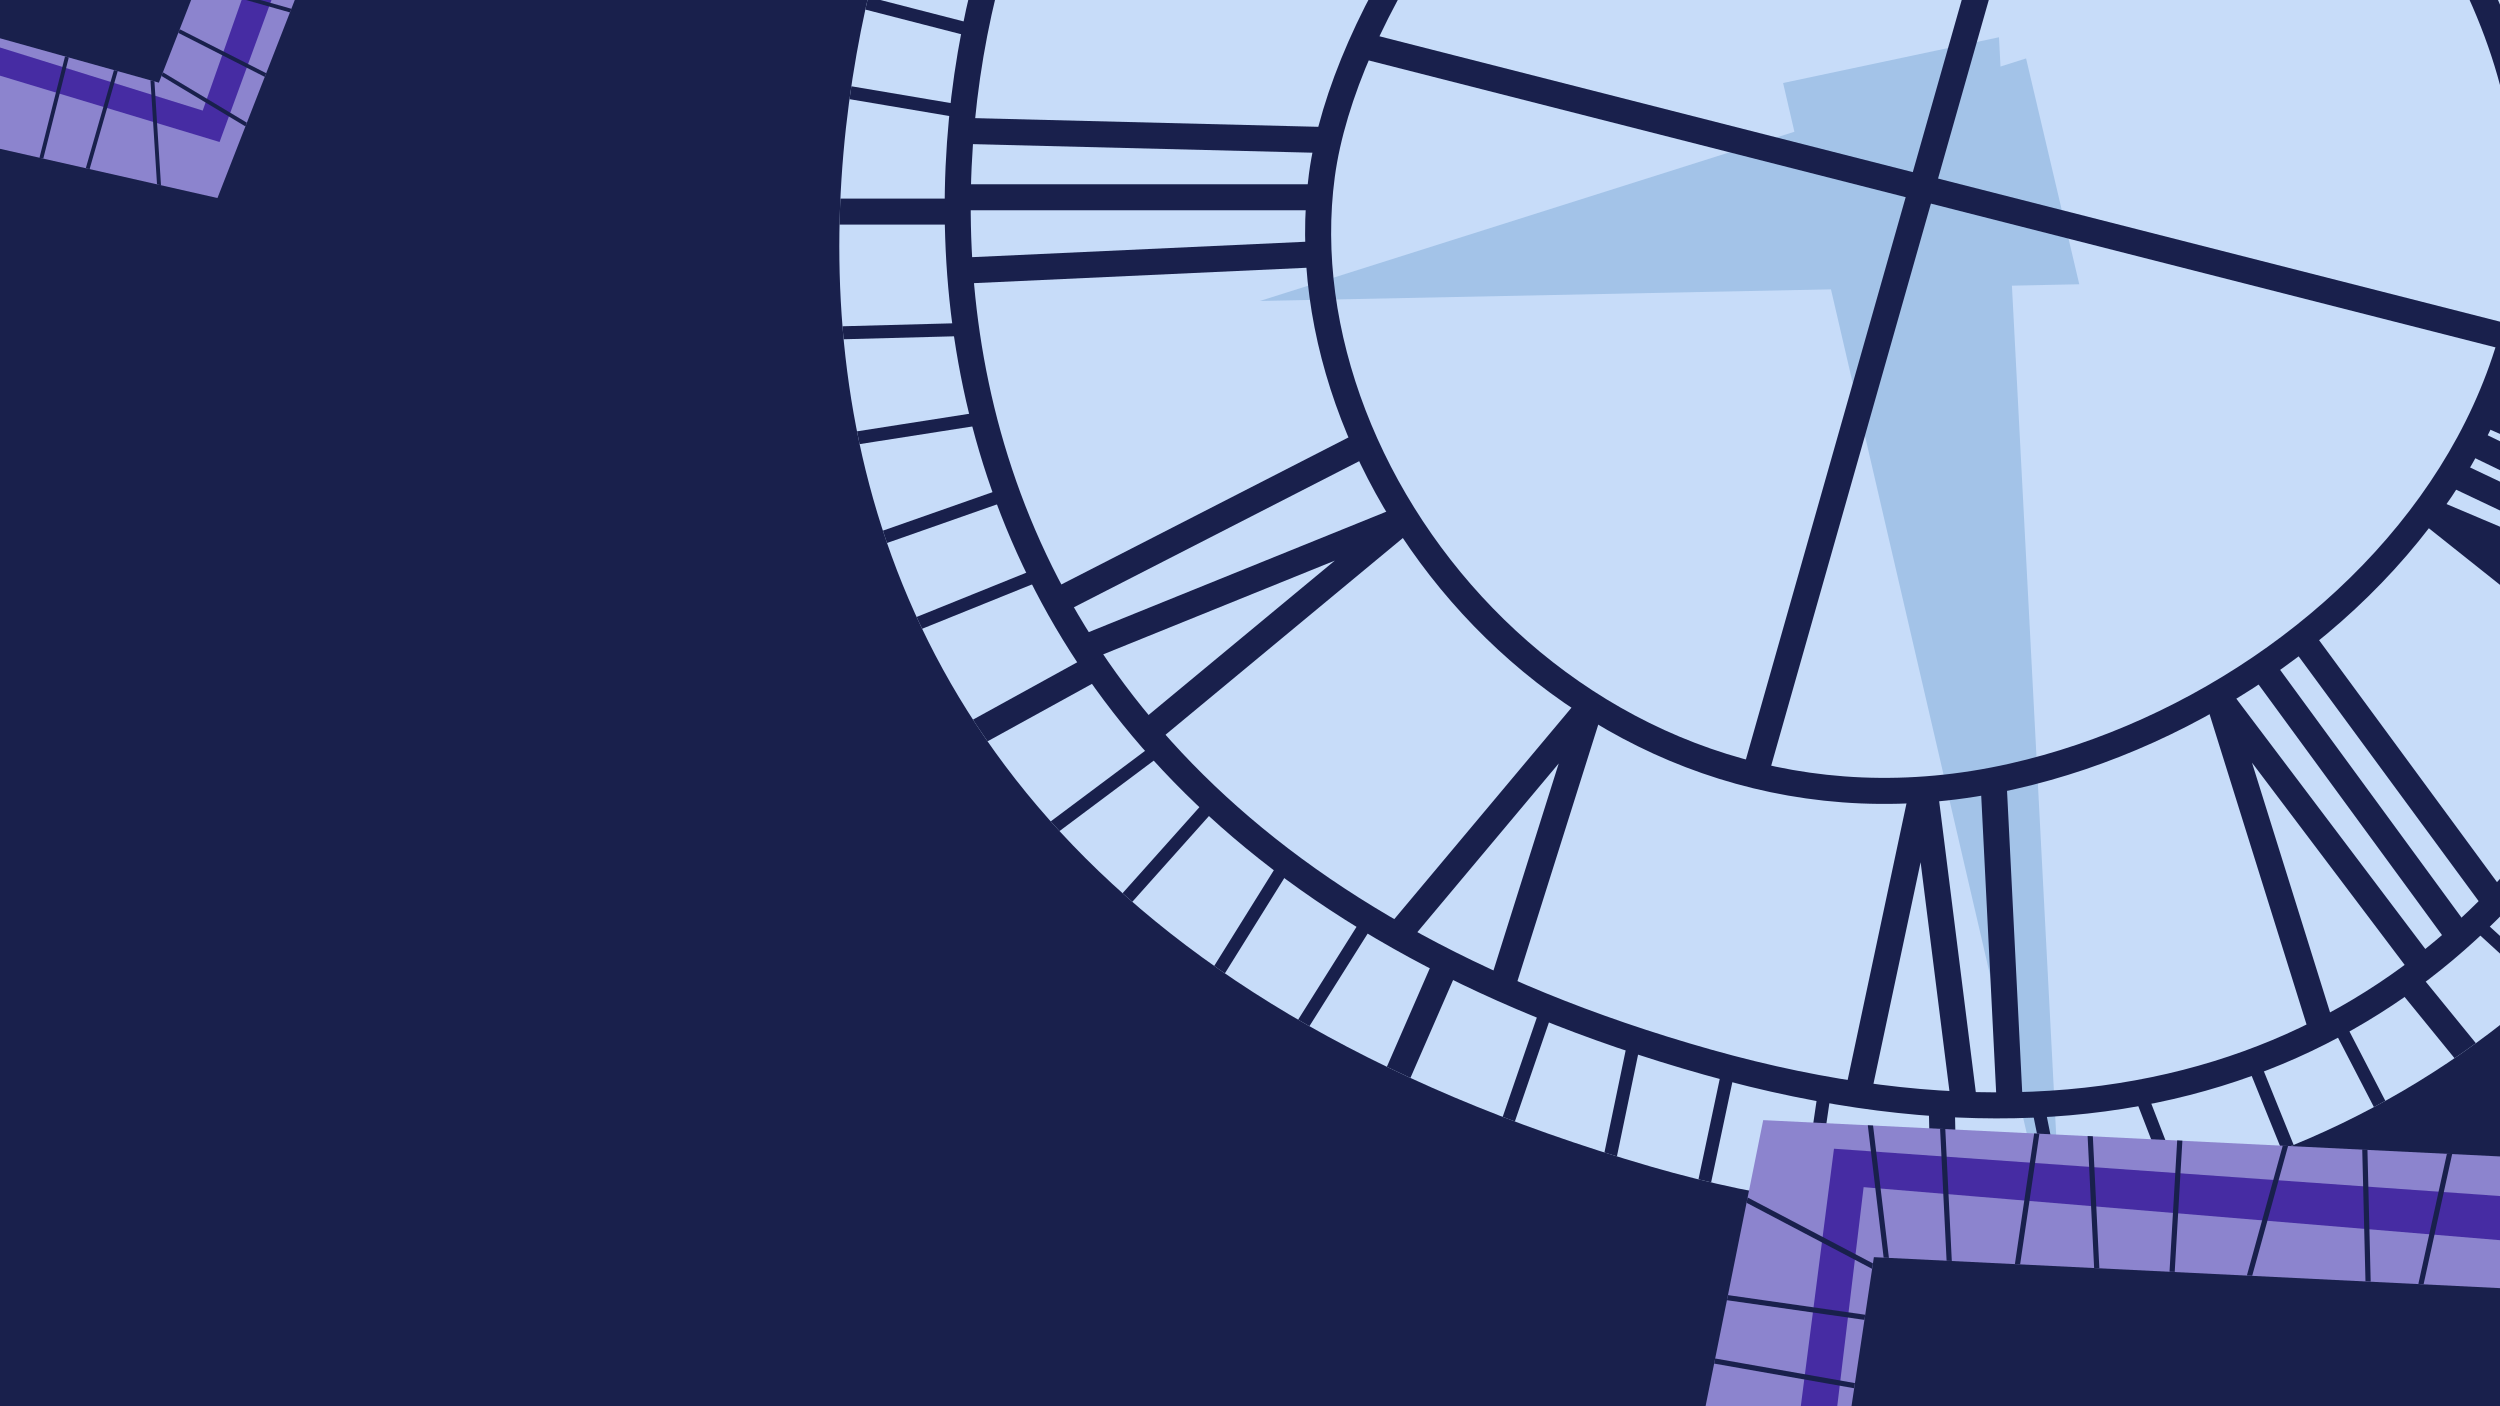 <?xml version="1.0" encoding="UTF-8"?><svg id="Livello_2" xmlns="http://www.w3.org/2000/svg" xmlns:xlink="http://www.w3.org/1999/xlink" viewBox="0 0 1920 1080"><defs><style>.cls-1,.cls-2,.cls-3,.cls-4,.cls-5{fill:none;}.cls-2{stroke-width:3px;}.cls-2,.cls-3{stroke-miterlimit:10;}.cls-2,.cls-3,.cls-4,.cls-5{stroke:#19204c;}.cls-6{clip-path:url(#clippath);}.cls-7{fill:#8c84ce;}.cls-8{fill:#a3c3e8;}.cls-9{fill:#c7dcf9;}.cls-10{fill:#19204c;}.cls-11{fill:#462ca3;}.cls-12{clip-path:url(#clippath-1);}.cls-13{clip-path:url(#clippath-3);}.cls-14{clip-path:url(#clippath-2);}.cls-3{stroke-width:4px;}.cls-4{stroke-width:10px;}.cls-4,.cls-5{stroke-linejoin:bevel;}.cls-5{stroke-width:20px;}</style><clipPath id="clippath"><rect class="cls-1" width="1920" height="1080"/></clipPath><clipPath id="clippath-1"><path class="cls-1" d="m741.22-196.98c-63.94,82.85-353.36,837.65,526.99,1093.02,721.29,209.23,1160.96-593.88,790.78-1033.81-361.62-429.76-942.19-545.84-1317.77-59.21Z"/></clipPath><clipPath id="clippath-2"><polygon class="cls-1" points="1961.36 890.01 1354.15 860.26 1293.15 1162.92 1408.13 1171.9 1439.14 965.5 1953.99 990.79 1961.36 890.01"/></clipPath><clipPath id="clippath-3"><polygon class="cls-1" points="329.58 -263.9 167.01 152.09 -54.21 102.01 -25.68 22.23 122.01 63.48 259.8 -289.26 329.58 -263.9"/></clipPath></defs><g id="lab2export"><g id="BKG2Main"><g class="cls-6"><g><rect class="cls-10" x="-32.03" y="-24.61" width="1977.29" height="1129.88"/><g class="cls-12"><path class="cls-9" d="m741.22-196.98c-63.94,82.85-353.36,837.65,526.99,1093.02,721.29,209.23,1160.96-593.88,790.78-1033.81-361.62-429.76-942.19-545.84-1317.77-59.21Z"/><g><g><polygon class="cls-8" points="1369.41 63.74 1535.22 28.6 1585.62 995.7 1369.41 63.74"/><polygon class="cls-8" points="1596.88 218.32 1556.03 44.86 967.57 231.15 1596.88 218.32"/></g><g><path class="cls-5" d="m832.62-179.89c-123.69,149.11-257.39,788.12,478.86,995.63S2211.33,199.97,2039.74-45.83s-750.29-684.75-1207.12-134.06Z"/><path class="cls-5" d="m1545.8,596.18c-320.68,72.53-562.89-220.72-530.6-461.51,32.3-240.79,456.7-710.78,814.86-260.85,274.23,344.49-3.34,658.82-284.26,722.36Z"/><line class="cls-5" x1="593.02" y1="162.52" x2="735.53" y2="162.52"/><line class="cls-5" x1="1491.3" y1="849.09" x2="1494.06" y2="981.56"/><line class="cls-5" x1="735.52" y1="570.54" x2="841.68" y2="512.11"/><line class="cls-5" x1="1051.39" y1="875.81" x2="1111" y2="739.04"/><line class="cls-5" x1="1848.6" y1="752.11" x2="1929.3" y2="851.16"/><line class="cls-5" x1="810.94" y1="462.23" x2="1048.55" y2="340.54"/><polyline class="cls-5" points="832.2 497.86 1081.2 397.06 880.84 563.13"/><line class="cls-5" x1="735.53" y1="100.42" x2="1012.73" y2="107.4"/><line class="cls-5" x1="735.52" y1="151.5" x2="1013.4" y2="151.5"/><line class="cls-5" x1="735.52" y1="208.02" x2="1012.73" y2="195.2"/><polyline class="cls-5" points="1073.09 718.73 1221.77 541.32 1153.15 759.07"/><polyline class="cls-5" points="1508.64 849.09 1477.56 602.22 1426.81 840.75"/><line class="cls-5" x1="1543.56" y1="849.09" x2="1530.99" y2="599.28"/><polyline class="cls-5" points="1783.52 791.98 1702.79 533.72 1857.81 739.04"/><line class="cls-5" x1="1737.03" y1="512.11" x2="1888.95" y2="719.64"/><line class="cls-5" x1="1767.35" y1="489.91" x2="1916.71" y2="693.02"/><line class="cls-5" x1="1888.95" y1="366.26" x2="2061.63" y2="448.17"/><line class="cls-5" x1="1901.2" y1="340.9" x2="2068.74" y2="421.98"/><line class="cls-5" x1="1910.39" y1="318.14" x2="2076.01" y2="390.49"/><polyline class="cls-5" points="2053.31 471.78 1863.56 391.49 2031.07 524.79"/><line class="cls-4" x1="783.39" y1="654.68" x2="890.73" y2="574.42"/><line class="cls-4" x1="1051.39" y1="705.98" x2="994.11" y2="797.03"/><line class="cls-4" x1="847.61" y1="709.72" x2="931.45" y2="615.88"/><line class="cls-4" x1="927.08" y1="759.96" x2="987.61" y2="662.85"/><line class="cls-4" x1="1187.41" y1="776.14" x2="1153.15" y2="875.81"/><line class="cls-4" x1="1255.32" y1="798.53" x2="1229.34" y2="923.4"/><line class="cls-4" x1="1327.66" y1="820.16" x2="1305.79" y2="923.4"/><line class="cls-4" x1="1386.93" y1="935.67" x2="1401.56" y2="836"/><line class="cls-4" x1="1565.17" y1="849.09" x2="1582.47" y2="935.67"/><line class="cls-4" x1="1643.58" y1="839.18" x2="1680.9" y2="935.67"/><line class="cls-4" x1="1732.21" y1="820.16" x2="1767.35" y2="907.05"/><line class="cls-4" x1="1795.37" y1="785.63" x2="1842.03" y2="875.81"/><line class="cls-4" x1="1901.2" y1="708.37" x2="1975.29" y2="776.14"/><line class="cls-4" x1="799.63" y1="440.59" x2="701.78" y2="480.1"/><line class="cls-4" x1="773.36" y1="379.36" x2="664.27" y2="417.68"/><line class="cls-4" x1="755.41" y1="321.1" x2="634.77" y2="340"/><line class="cls-4" x1="735.52" y1="253.21" x2="624.06" y2="256.19"/><line class="cls-4" x1="739.4" y1="85.79" x2="632.73" y2="67.76"/><line class="cls-4" x1="748.73" y1="23.85" x2="619.43" y2="-9.43"/><line class="cls-5" x1="1345.44" y1="603.67" x2="1601.68" y2="-298.02"/><line class="cls-5" x1="1039.61" y1="33.15" x2="1929.1" y2="259.68"/></g></g></g><g><polygon class="cls-7" points="1957.67 890.01 1354.15 860.26 1293.15 1162.92 1408.13 1171.9 1439.14 965.5 1950.31 990.79 1957.67 890.01"/><polygon class="cls-11" points="1961.67 921.53 1408.5 882.22 1370.93 1173.74 1398.19 1186.38 1431.26 911.73 1963.37 956.08 1961.67 921.53"/><g class="cls-14"><g><line class="cls-3" x1="1611.09" y1="990.1" x2="1604.31" y2="852.59"/><line class="cls-3" x1="1565.59" y1="861.49" x2="1546.15" y2="993.3"/><line class="cls-3" x1="1497.74" y1="983.7" x2="1490.96" y2="846.2"/><line class="cls-3" x1="1435.52" y1="856.25" x2="1452.49" y2="997.92"/><line class="cls-3" x1="1327.5" y1="914.18" x2="1462.86" y2="985.42"/><line class="cls-3" x1="1303.44" y1="993.28" x2="1464.39" y2="1016.31"/><line class="cls-3" x1="1451" y1="1068.91" x2="1287.1" y2="1040.03"/></g><line class="cls-3" x1="1667.15" y1="994.42" x2="1675.68" y2="848.46"/><polyline class="cls-3" points="1723.57 994.42 1763.92 848.46 1815.35 848.46 1819.34 1010.74 1853.92 1010.74 1905.46 775.83"/></g></g><g><polygon class="cls-7" points="328.47 -261.43 167.01 152.09 -54.21 102.01 -25.68 22.23 122.01 63.48 258.7 -286.79 328.47 -261.43"/><polygon class="cls-11" points="308.54 -273.58 168.63 109.05 -38.09 46.62 -38.37 24.54 155.69 84.92 285.9 -285.11 308.54 -273.58"/><g class="cls-13"><g><line class="cls-2" x1="229.74" y1="9.98" x2="135.54" y2="-16.61"/><line class="cls-2" x1="127.42" y1="18.73" x2="217.56" y2="64.6"/><line class="cls-2" x1="194.16" y1="98.74" x2="104.29" y2="44.79"/><line class="cls-2" x1="122.86" y1="153.74" x2="115.79" y2="41.59"/><line class="cls-2" x1="62.6" y1="146.1" x2="95.54" y2="31.29"/><line class="cls-2" x1="56.25" y1="24.45" x2="26.35" y2="143"/></g></g></g></g></g></g></g></svg>